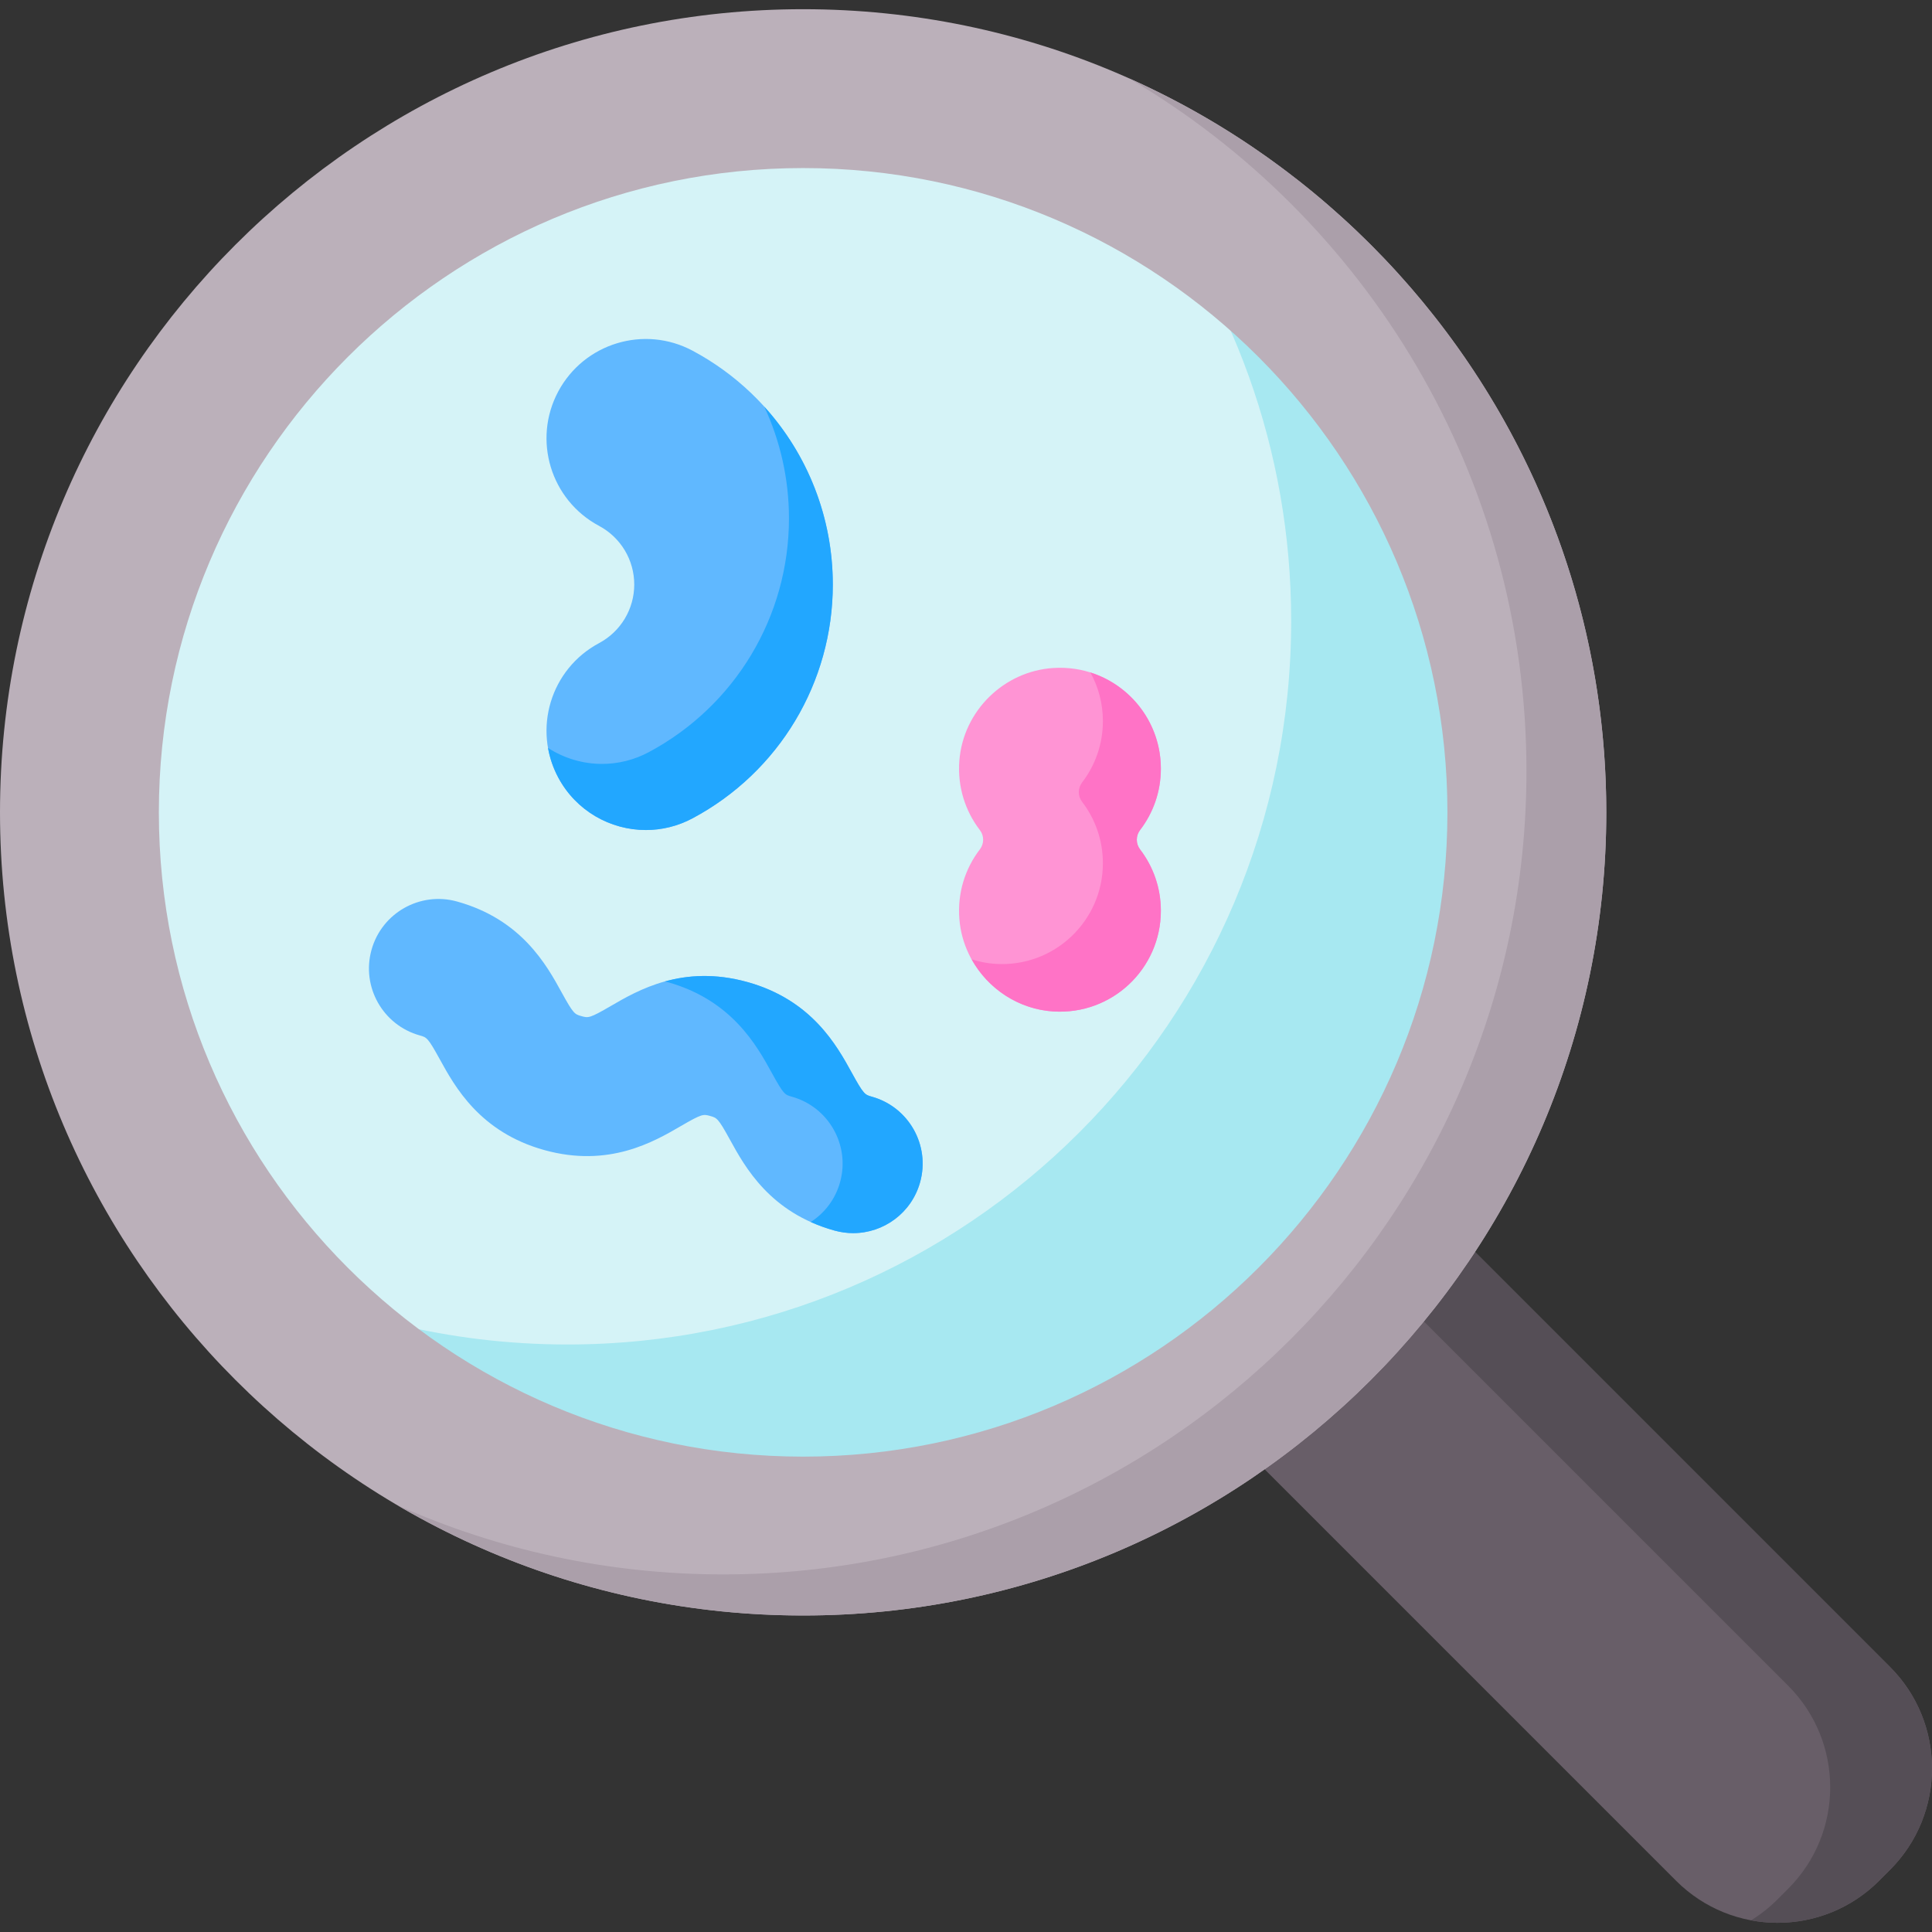 <svg id="Capa_1" enable-background="new 0 0 512.464 512.464" height="512" viewBox="0 0 512.464 512.464" width="512" xmlns="http://www.w3.org/2000/svg"><rect x="0" y="0" width="512.464" height="512.464" fill="#333333" stroke="none"/><path d="m501.31 495.993-2.877 2.877c-14.872 14.872-38.984 14.872-53.856 0l-123.391-123.391 56.733-56.733 123.391 123.39c14.872 14.872 14.872 38.985 0 53.857z" fill="#685e68"/><path d="m501.31 442.136-123.39-123.39-16 16 112.39 112.39c14.872 14.872 14.872 38.984 0 53.856l-2.877 2.877c-2.145 2.145-4.488 3.971-6.962 5.497 11.934 2.232 24.729-1.264 33.962-10.497l2.877-2.877c14.872-14.871 14.872-38.984 0-53.856z" fill="#554e56"/><circle cx="213.034" cy="215.475" fill="#d5f3f7" r="191.966"/><path d="m300.094 44.344c26.513 32.918 42.393 74.76 42.393 120.317 0 106.02-85.946 191.966-191.966 191.966-31.342 0-60.928-7.515-87.059-20.835 35.187 43.687 89.11 71.648 149.572 71.648 106.02 0 191.966-85.946 191.966-191.965 0-74.678-42.644-139.393-104.906-171.131z" fill="#a7e8f1"/><path d="m213.034 428.509c-117.467 0-213.034-95.567-213.034-213.035 0-117.467 95.567-213.033 213.034-213.033s213.034 95.567 213.034 213.034-95.566 213.034-213.034 213.034zm0-383.932c-94.233 0-170.898 76.664-170.898 170.897s76.664 170.898 170.898 170.898c94.233 0 170.897-76.664 170.897-170.898 0-94.232-76.664-170.897-170.897-170.897z" fill="#bbb0ba"/><path d="m299.408 20.755c63.056 37.033 105.486 105.563 105.486 183.826 0 117.468-95.567 213.034-213.034 213.034-30.732 0-59.959-6.552-86.374-18.315 31.587 18.551 68.344 29.208 107.549 29.208 117.467 0 213.034-95.567 213.034-213.034-.001-86.735-52.11-161.519-126.661-194.719z" fill="#ab9faa"/><path d="m171.323 220.164c-9.407 0-18.506-5.052-23.249-13.928-6.855-12.828-2.014-28.784 10.814-35.639 5.765-3.081 9.346-9.042 9.346-15.558s-3.581-12.476-9.346-15.558c-12.828-6.855-17.669-22.812-10.814-35.639 6.855-12.828 22.813-17.668 35.639-10.814 22.941 12.26 37.192 36.021 37.192 62.011s-14.251 49.751-37.192 62.011c-3.951 2.112-8.202 3.114-12.39 3.114z" fill="#60b8ff"/><path d="m202.731 107.864c4.239 9.12 6.543 19.198 6.543 29.639 0 25.99-14.251 49.751-37.192 62.011-3.951 2.112-8.202 3.114-12.39 3.114-5.081 0-10.065-1.485-14.328-4.239.471 2.675 1.361 5.322 2.711 7.848 4.743 8.876 13.843 13.928 23.249 13.928 4.188 0 8.439-1.002 12.39-3.114 22.941-12.26 37.192-36.021 37.192-62.011-.001-17.751-6.652-34.459-18.175-47.176z" fill="#22a7ff"/><path d="m307.921 203.896c0-15.361-12.939-27.7-28.513-26.711-13.129.833-23.873 11.376-24.931 24.489-.563 6.978 1.554 13.45 5.43 18.501 1.163 1.515 1.163 3.611 0 5.126-3.877 5.051-5.994 11.523-5.431 18.501 1.058 13.113 11.802 23.656 24.931 24.489 15.574.988 28.513-11.35 28.513-26.711 0-6.114-2.051-11.748-5.502-16.254-1.175-1.534-1.175-3.641 0-5.175 3.452-4.507 5.503-10.141 5.503-16.255z" fill="#ff94d4"/><path d="m302.419 220.151c3.45-4.506 5.502-10.14 5.502-16.254 0-11.969-7.857-22.101-18.694-25.526 2.111 3.827 3.317 8.223 3.317 12.903 0 6.114-2.051 11.748-5.502 16.254-1.175 1.534-1.175 3.641 0 5.175 3.451 4.506 5.502 10.14 5.502 16.254 0 15.361-12.939 27.7-28.513 26.711-2.181-.138-4.286-.567-6.302-1.209 4.316 7.781 12.391 13.242 21.679 13.831 15.574.988 28.513-11.351 28.513-26.711 0-6.114-2.051-11.748-5.502-16.254-1.174-1.533-1.174-3.64 0-5.174z" fill="#ff73c6"/><path d="m226.308 327.089c-1.631 0-3.289-.218-4.938-.675-17.111-4.747-23.764-16.856-27.738-24.091-3.145-5.724-3.47-5.814-5.279-6.316-1.811-.502-2.136-.591-7.779 2.694-7.134 4.154-19.076 11.106-36.185 6.359-17.11-4.746-23.762-16.856-27.737-24.091-3.143-5.723-3.469-5.813-5.276-6.314-9.811-2.722-15.558-12.881-12.837-22.692 2.722-9.811 12.882-15.559 22.692-12.837 17.11 4.747 23.762 16.856 27.736 24.092 3.143 5.722 3.469 5.812 5.276 6.314 1.81.502 2.135.593 7.779-2.694 7.134-4.153 19.078-11.104 36.185-6.359 17.111 4.747 23.764 16.856 27.738 24.091 3.145 5.724 3.47 5.814 5.279 6.316 9.811 2.721 15.558 12.881 12.837 22.692-2.263 8.161-9.676 13.511-17.753 13.511z" fill="#60b8ff"/><path d="m231.225 290.885c-1.809-.502-2.135-.592-5.279-6.316-3.975-7.235-10.627-19.345-27.738-24.091-8.556-2.373-15.82-1.821-21.836-.156.202.053.401.1.604.156 17.111 4.747 23.764 16.856 27.738 24.091 3.145 5.724 3.47 5.814 5.279 6.316 9.811 2.721 15.558 12.881 12.837 22.692-1.258 4.536-4.11 8.199-7.779 10.562 1.933.869 4.03 1.639 6.319 2.274 1.649.457 3.307.675 4.938.675 8.077 0 15.49-5.349 17.754-13.512 2.721-9.81-3.026-19.969-12.837-22.691z" fill="#22a7ff"/></svg>